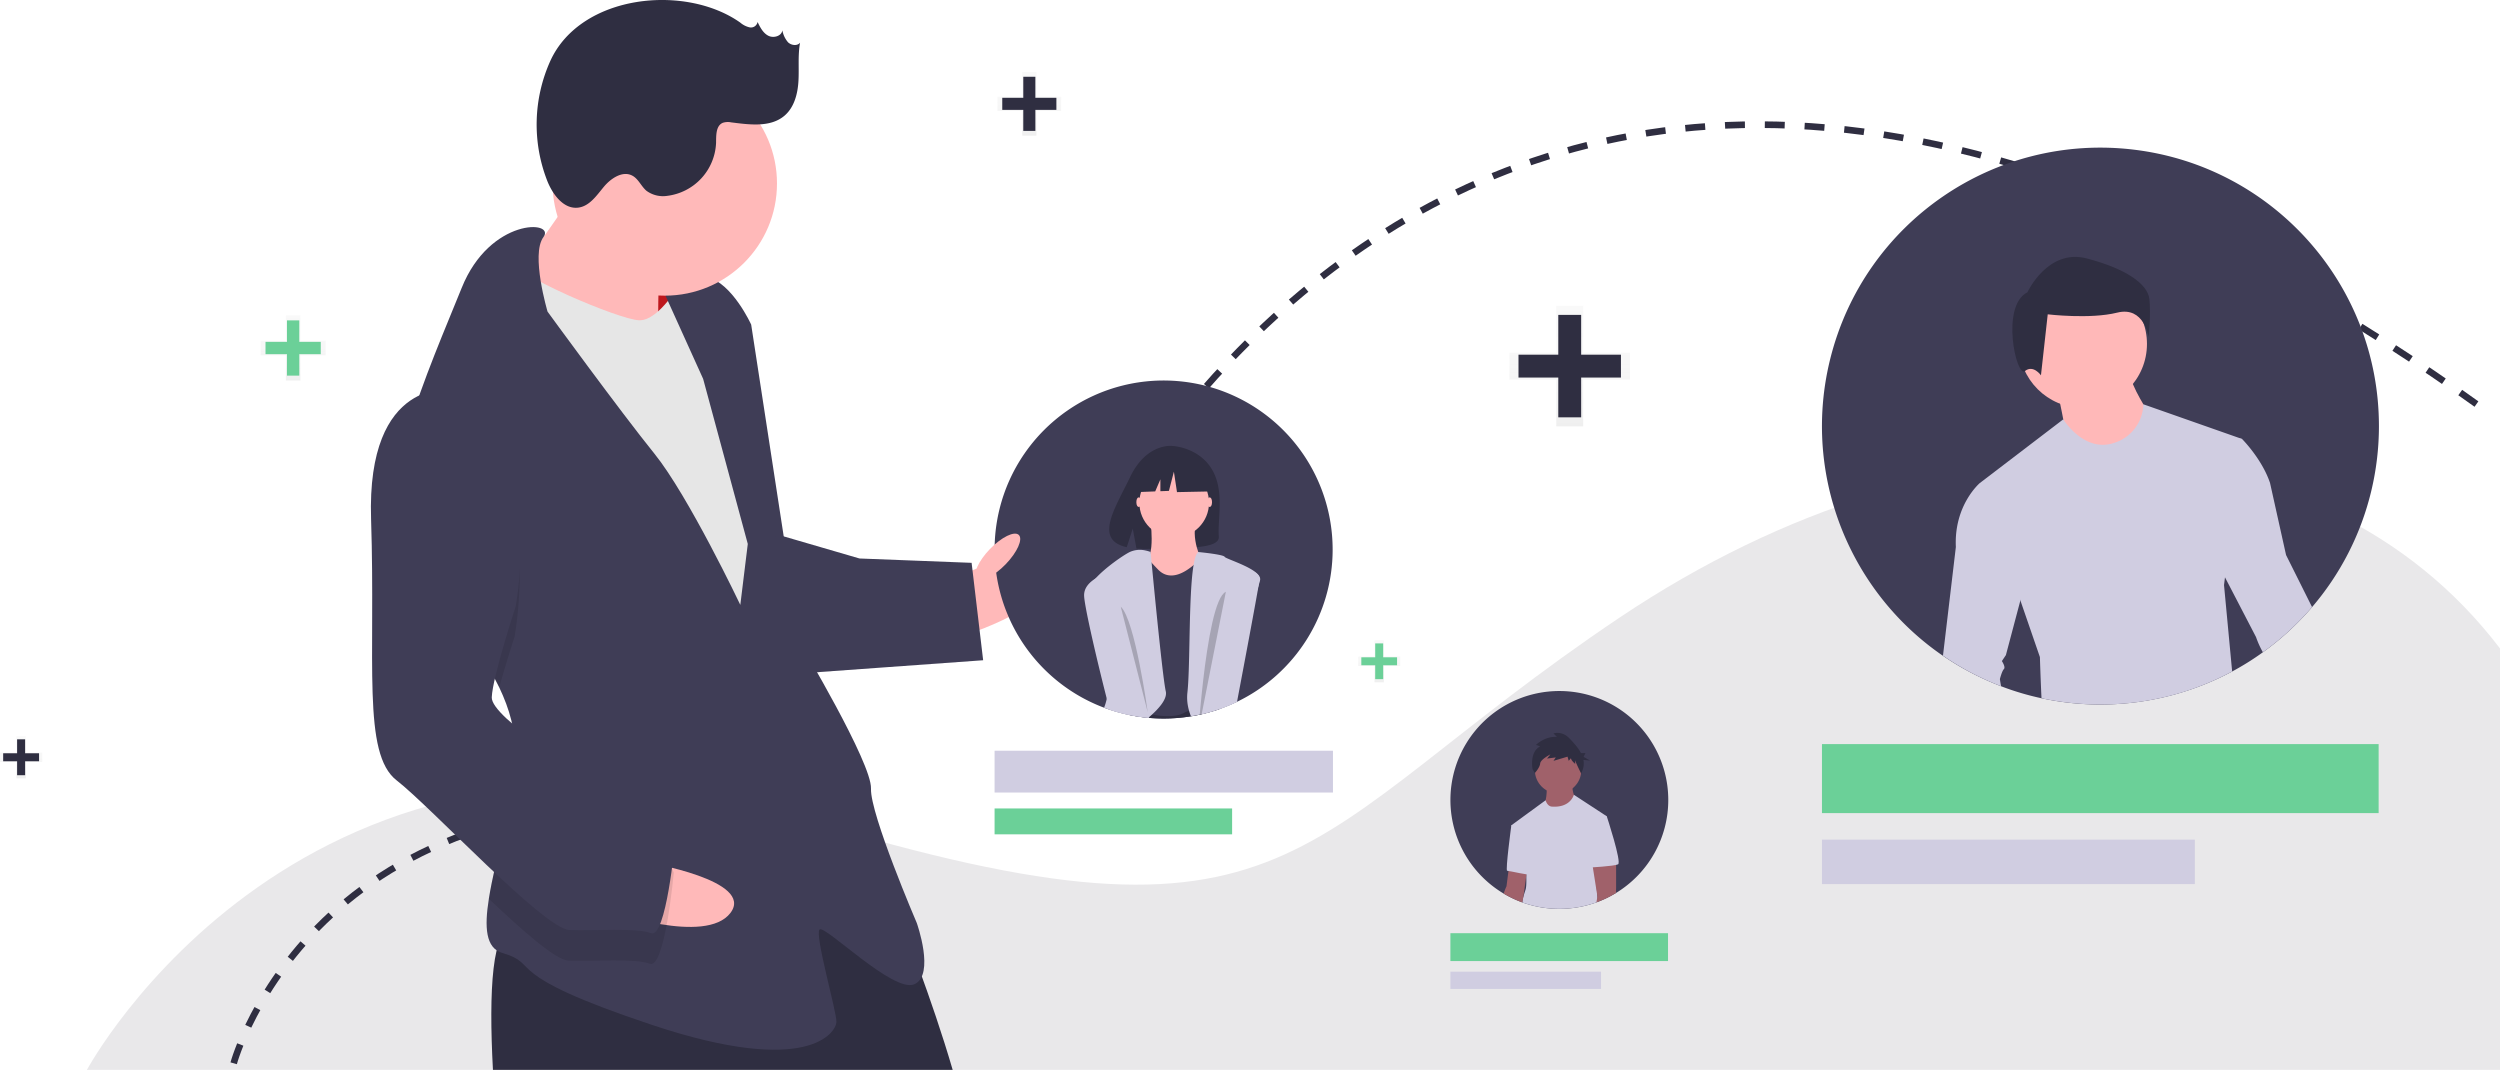 <svg xmlns="http://www.w3.org/2000/svg" xmlns:xlink="http://www.w3.org/1999/xlink" width="3767.918" height="1612.478" viewBox="0 0 3767.918 1612.478">
  <defs>
    <linearGradient id="linear-gradient" x1="0.5" y1="1" x2="0.5" gradientUnits="objectBoundingBox">
      <stop offset="0" stop-color="gray" stop-opacity="0.251"/>
      <stop offset="0.54" stop-color="gray" stop-opacity="0.122"/>
      <stop offset="1" stop-color="gray" stop-opacity="0.102"/>
    </linearGradient>
  </defs>
  <g id="Group_182" data-name="Group 182" transform="translate(-5170 -1539.522)">
    <path id="Path_656" data-name="Path 656" d="M3570.181-3564.845s586.7-1514.368,2179.348-370.195" transform="translate(3162 6090)" fill="none" stroke="#2f2e41" stroke-width="10" stroke-dasharray="30"/>
    <path id="Path_449" data-name="Path 449" d="M454.089-4633.141V-3998H-3182.829s326.134-607.883,1079.8-378.137,731.135,31.152,1230.447-303.732S182.194-4990.272,454.089-4633.141Z" transform="translate(8483.828 7150)" fill="#e9e8ea"/>
    <g id="Group_111" data-name="Group 111" transform="translate(8435.638 4782)">
      <g id="Group_109" data-name="Group 109" transform="translate(-1762.26 -3133.97)" opacity="0.5">
        <path id="Path_542" data-name="Path 542" d="M889.713,214.291H852.44V177.03H831.014v37.261H793.74v21.438h37.273v37.261H852.44V235.729h37.273Z" transform="translate(-793.74 -177.03)" fill="url(#linear-gradient)"/>
      </g>
      <rect id="Rectangle_124" data-name="Rectangle 124" width="18.211" height="81.577" transform="translate(-1723.379 -3126.784)" fill="#2f2e41"/>
      <rect id="Rectangle_125" data-name="Rectangle 125" width="18.211" height="81.577" transform="translate(-1673.485 -3095.089) rotate(90)" fill="#2f2e41"/>
    </g>
    <g id="Group_181" data-name="Group 181" transform="translate(7325.083 5149.025)">
      <g id="Group_109-2" data-name="Group 109" transform="translate(-1762.26 -3133.97)" opacity="0.5">
        <path id="Path_542-2" data-name="Path 542" d="M891.7,215.062H853.653V177.03H831.784v38.032H793.74v21.881h38.044v38.032h21.869V236.943H891.7Z" transform="translate(-793.74 -177.03)" fill="url(#linear-gradient)"/>
      </g>
      <rect id="Rectangle_124-2" data-name="Rectangle 124" width="18.587" height="83.263" transform="translate(-1722.575 -3126.636)" fill="#6bd098"/>
      <rect id="Rectangle_125-2" data-name="Rectangle 125" width="18.587" height="83.263" transform="translate(-1671.65 -3094.285) rotate(90)" fill="#6bd098"/>
    </g>
    <g id="Group_179" data-name="Group 179" transform="translate(6932.26 5783)">
      <g id="Group_109-3" data-name="Group 109" transform="translate(-1762.26 -3133.97)" opacity="0.5">
        <path id="Path_542-3" data-name="Path 542" d="M857.387,201.741H832.668V177.03H818.459v24.711H793.74v14.217h24.719v24.711h14.209V215.958h24.719Z" transform="translate(-793.74 -177.03)" fill="url(#linear-gradient)"/>
      </g>
      <rect id="Rectangle_124-3" data-name="Rectangle 124" width="12.077" height="54.1" transform="translate(-1736.475 -3129.205)" fill="#2f2e41"/>
      <rect id="Rectangle_125-3" data-name="Rectangle 125" width="12.077" height="54.1" transform="translate(-1703.387 -3108.185) rotate(90)" fill="#2f2e41"/>
    </g>
    <g id="Group_146" data-name="Group 146" transform="translate(9207.26 5134.473)">
      <g id="Group_109-4" data-name="Group 109" transform="translate(-1762.26 -3133.97)" opacity="0.5">
        <path id="Path_542-4" data-name="Path 542" d="M975.4,247.559H904.847V177.03H864.292v70.529H793.74v40.578h70.552v70.529h40.555V288.137H975.4Z" transform="translate(-793.74 -177.03)" fill="url(#linear-gradient)"/>
      </g>
      <rect id="Rectangle_124-4" data-name="Rectangle 124" width="34.47" height="154.409" transform="translate(-1688.666 -3120.367)" fill="#2f2e41"/>
      <rect id="Rectangle_125-4" data-name="Rectangle 125" width="34.47" height="154.409" transform="translate(-1594.226 -3060.377) rotate(90)" fill="#2f2e41"/>
    </g>
    <g id="Group_180" data-name="Group 180" transform="translate(8979.26 5638.473)">
      <g id="Group_109-5" data-name="Group 109" transform="translate(-1762.26 -3133.97)" opacity="0.5">
        <path id="Path_542-5" data-name="Path 542" d="M857.1,201.629H832.492v-24.6H818.347v24.6H793.74v14.153h24.607v24.6h14.145v-24.6H857.1Z" transform="translate(-793.74 -177.03)" fill="url(#linear-gradient)"/>
      </g>
      <rect id="Rectangle_124-5" data-name="Rectangle 124" width="12.022" height="53.855" transform="translate(-1736.592 -3129.225)" fill="#6bd098"/>
      <rect id="Rectangle_125-5" data-name="Rectangle 125" width="12.022" height="53.855" transform="translate(-1703.653 -3108.302) rotate(90)" fill="#6bd098"/>
    </g>
    <g id="Group_176" data-name="Group 176" transform="translate(1176 -5.961)">
      <path id="Path_625" data-name="Path 625" d="M884.481,688.182a419.624,419.624,0,0,1-174.92,340.889,413.2,413.2,0,0,1-46.31,28.967,420.762,420.762,0,0,1-287.335,40.332,410.7,410.7,0,0,1-60.98-18.123C116.833,1004.523,6.353,792.908,57.461,587.077S305.2,245.887,515.716,271.622,884.464,476.1,884.481,688.182Z" transform="translate(6694.972 1499.5)" fill="#3f3d56"/>
      <circle id="Ellipse_71" data-name="Ellipse 71" cx="96.516" cy="96.516" r="96.516" transform="translate(7036.811 1967.281)" fill="#ffb8b8"/>
      <path id="Path_626" data-name="Path 626" d="M140.786,390.08s12.065,57.306,12.065,63.339S210.157,486.6,210.157,486.6l51.274-9.048,18.1-54.291s-30.161-45.242-30.161-63.339Z" transform="translate(6954.839 1747.614)" fill="#ffb8b8"/>
      <path id="Path_627" data-name="Path 627" d="M290.9,825.2A419.89,419.89,0,0,1,202,815.731c-1.449-29.525-2.414-62.057-2.414-62.057L170.17,668.331,109.115,491.3l125.711-95.964s31.122,50.693,76.355,35.615A62.408,62.408,0,0,0,355.45,372.64l148.774,52.29-25.7,208.529-1.448,11.661L489.332,775.4A417.589,417.589,0,0,1,290.9,825.2Z" transform="translate(6868.891 1782.138)" fill="#d0cde1"/>
      <path id="Path_628" data-name="Path 628" d="M144.988,366.2s30.644-66.394,89.377-51.073,91.931,38.3,94.485,61.287-1.277,57.457-1.277,57.457-6.384-47.242-47.242-37.028-104.7,2.554-104.7,2.554L165.417,491.33s-11.491-16.6-24.259-6.384S104.129,386.631,144.988,366.2Z" transform="translate(6904.642 1619.837)" fill="#2f2e41"/>
      <path id="Path_629" data-name="Path 629" d="M94.135,664.889l19.423-163.778c-3.008-63.357,36.209-96.521,36.209-96.521H195l33.164,111.6-17.343,65.437L188.985,663.96l-6.053,9.062s6.053,9.025,3.008,12.07c-3.008,3.008-6.016,15.078-6.016,15.078s.631,4.308,1.745,10.733a415.864,415.864,0,0,1-87.534-46.013Z" transform="translate(6828.237 1868.843)" fill="#d0cde1"/>
      <path id="Path_630" data-name="Path 630" d="M362.961,646.733A419.078,419.078,0,0,1,288.8,714.844a140.1,140.1,0,0,1-10.324-22.914L231.679,601.87l-31.6-60.757,6.016-156.833,51.287,9.062S287.534,423.5,299.6,459.707l24.14,108.554,39.18,78.435Z" transform="translate(7115.736 1813.726)" fill="#d0cde1"/>
    </g>
    <g id="Group_178" data-name="Group 178" transform="translate(1171 1818)">
      <path id="Path_631" data-name="Path 631" d="M925.4,367.669a164.043,164.043,0,0,1-78.842,140.266c-2.906,1.772-5.869,3.443-8.891,5.041-4.5,2.383-9.138,4.562-13.874,6.494v.015c-1.511.625-3.022,1.22-4.547,1.787-.712.276-1.438.552-2.165.814a165.249,165.249,0,0,1-92.992,5.535,162.33,162.33,0,0,1-18.668-5.521h-.015a163.474,163.474,0,0,1-22.518-10.14q-2.833-1.525-5.579-3.182c-1.279-.755-2.528-1.525-3.777-2.31A164.173,164.173,0,1,1,925.4,367.669Z" transform="translate(5587.972 559.5)" fill="#3f3d56"/>
      <path id="Path_632" data-name="Path 632" d="M698.758,300s.972,25.266-4.859,31.1,29.153,26.238,29.153,26.238L743.46,325.27s-7.774-13.6-5.831-25.266Z" transform="translate(5631.531 603.2)" fill="#a0616a"/>
      <circle id="Ellipse_72" data-name="Ellipse 72" cx="34.984" cy="34.984" r="34.984" transform="translate(6312.311 847.326)" fill="#a0616a"/>
      <path id="Path_633" data-name="Path 633" d="M789.993,464.436q.327,4.053.639,8.106c-.712.276-1.438.552-2.165.814a165.246,165.246,0,0,1-92.992,5.535,162.311,162.311,0,0,1-18.668-5.521l-.015.131a.2.2,0,0,1,0-.131,39.6,39.6,0,0,1,1.656-8.731v-.015c.814-2.993,1.918-6.45,3.182-10.271,1.366-4.082,1.453-13,1.162-21.385-.029-.639-.044-1.293-.073-1.918-.116-2.717-.262-5.317-.407-7.627-.334-5.215-.683-8.92-.683-8.92l-21.385-57.341,51.646-37.714c3.051,9.893,9.588,9.545,9.588,9.545,27.719,1.9,32.818-17.245,32.978-17.869v-.015l49.613,32.455-20.4,49.554s.828,8.4,2,21.211c.174,1.889.349,3.879.552,5.956C787.363,432.868,788.743,448.543,789.993,464.436Z" transform="translate(5616.59 608.228)" fill="#d0cde1"/>
      <path id="Path_634" data-name="Path 634" d="M687.656,390.142l-1.017,7.38-.247,1.86-4.315,31.525-.029.131v.015l-1.642,8.731-.015.131a.2.2,0,0,1,0-.131,163.485,163.485,0,0,1-22.518-10.14q-2.833-1.525-5.579-3.182a101.026,101.026,0,0,1,4.271-11.041l2.964-23.07.915-7.06,25.467,4.547Z" transform="translate(5612.99 641.815)" fill="#a0616a"/>
      <path id="Path_635" data-name="Path 635" d="M676.486,341.811l-14.091,1.458s-9.232,68.51-6.317,68.51,35.956,7.774,36.928,5.831S676.486,341.811,676.486,341.811Z" transform="translate(5614.446 622.129)" fill="#d0cde1"/>
      <path id="Path_636" data-name="Path 636" d="M693.974,267.28l-6.307-2.293s13.186-13.186,31.532-12.04l-5.16-5.16s12.613-4.586,24.079,7.453c6.028,6.329,13,13.768,17.349,22.149h6.754l-2.819,5.638,9.866,5.638-10.126-1.013a28.447,28.447,0,0,1-.958,14.6l-2.293,6.306s-9.173-18.346-9.173-20.639v5.733s-6.307-5.16-6.307-8.6l-3.44,4.013-1.72-6.307-21.213,6.307,3.44-5.16-13.186,1.72,5.16-6.307s-14.906,7.453-15.479,13.76-8.026,14.333-8.026,14.333l-3.44-5.733S677.349,275.879,693.974,267.28Z" transform="translate(5626.328 579.169)" fill="#2f2e41"/>
      <path id="Path_637" data-name="Path 637" d="M779.933,428.952c-2.906,1.772-5.869,3.443-8.891,5.041-4.5,2.383-9.138,4.562-13.874,6.494v.015c-1.511.625-3.022,1.22-4.547,1.787-.712.276-1.438.552-2.165.814l1.525-8.92-6.915-43.947-.872-5.506,3.472-.654,32.484-6.145v39.85S780.239,422.095,779.933,428.952Z" transform="translate(5654.601 638.483)" fill="#a0616a"/>
      <path id="Path_638" data-name="Path 638" d="M748.627,331.777l18.95,2.429s22.837,69.482,17.006,72.4-43.73,4.859-43.73,4.859Z" transform="translate(5653.087 617.586)" fill="#d0cde1"/>
    </g>
    <rect id="Rectangle_282" data-name="Rectangle 282" width="839" height="104" transform="translate(7916 2661)" fill="#6bd098"/>
    <rect id="Rectangle_284" data-name="Rectangle 284" width="328" height="42" transform="translate(7356 2946)" fill="#6bd098"/>
    <rect id="Rectangle_286" data-name="Rectangle 286" width="510" height="63" transform="translate(6669 2671)" fill="#d0cde1"/>
    <rect id="Rectangle_283" data-name="Rectangle 283" width="562" height="67" transform="translate(7916 2805)" fill="#d0cde1"/>
    <rect id="Rectangle_285" data-name="Rectangle 285" width="227" height="26" transform="translate(7356 3004)" fill="#d0cde1"/>
    <rect id="Rectangle_287" data-name="Rectangle 287" width="358" height="39" transform="translate(6669 2758)" fill="#6bd098"/>
    <path id="Path_657" data-name="Path 657" d="M3387-3767.5s126.65-472.793,799.061-377.137" transform="translate(2135.204 6909.534)" fill="none" stroke="#2f2e41" stroke-width="10" stroke-dasharray="30"/>
    <g id="Group_175" data-name="Group 175" transform="translate(-1367.096 752.573)">
      <rect id="Rectangle_281" data-name="Rectangle 281" width="107.608" height="138.353" transform="translate(7594.653 1315.614) rotate(-177.779)" fill="#bd171d"/>
      <path id="Path_641" data-name="Path 641" d="M244.75,342.21s148.907-71.146,146.525-9.7-150.1,101.868-150.1,101.868Z" transform="translate(7732.792 1315.163)" fill="#ffb9b9"/>
      <path id="Path_642" data-name="Path 642" d="M715.212,487.372s45.8,114.554,77.091,222.167H99.408c-6.481-120.632-1.293-215.332,30.9-214.084C214.79,498.731,545.709,296.19,715.212,487.372Z" transform="translate(7180.631 1689.888)" fill="#2f2e41"/>
      <path id="Path_645" data-name="Path 645" d="M223.294,187.821s-81.868,127.59-113.781,157.121,57.87,94.548,57.87,94.548l160.695,21.616s-2.022-146.227,6.255-161.29S223.294,187.821,223.294,187.821Z" transform="translate(7201.143 855.817)" fill="#ffb9b9"/>
      <path id="Path_646" data-name="Path 646" d="M404.667,250.213s-33.1,60.253-63.827,59.061-189.63-68.89-196.417-92.229S91.789,384.229,91.789,384.229l388.835,684.288,94.846-65.551L529.513,601.2,491.77,384.357Z" transform="translate(7159.446 960.373)" fill="#e6e6e6"/>
      <path id="Path_647" data-name="Path 647" d="M226.434,899.292c15.511,32.447,25.2,66.283,23.855,100.921-.06,1.536-.119,3.072-.256,4.605-3.68,71.086-29.867,153.3-39.262,213.086-6.817,42.888-4.877,74.193,20.221,81.551,60.848,17.744-8.872,30.424,226.543,108.781s276.5,10.722,277.093-4.639-33.339-132.058-25.361-139.44,111.633,96.634,142.951,82.464,3.574-92.166,3.574-92.166-70.55-164.268-69.061-202.671S679.863,832.263,679.863,832.263L606.163,352.5s-28.339-62.635-66.444-71.805S470,293.371,470,293.371L533.763,434.3l67.274,248.754-11.254,91.868s-78.231-164.566-129.612-228.1S299.242,332.9,299.242,332.9s-25.576-86.3-6.269-112.085c19.31-25.865-80.536-29.737-123.108,76.3-22.563,56.2-59.2,140.007-82.145,218.038-20.449,69.127-30.109,133.75-9.85,170.689C108.834,742.271,186.725,816.447,226.434,899.292Z" transform="translate(7063.094 923.703)" fill="#3f3d56"/>
      <path id="Path_648" data-name="Path 648" d="M77.87,455.345c30.964,56.43,108.855,130.6,148.564,213.446,10.372-37.366,23.024-76.028,23.024-76.028s48.529-259.647-95.018-326.75A96.07,96.07,0,0,0,87.72,284.656C67.271,353.782,57.611,418.407,77.87,455.345Z" transform="translate(7063.094 1154.204)" opacity="0.1"/>
      <path id="Path_649" data-name="Path 649" d="M196.221,301.411l121.7,35.487,168.971,6.552,17.383,146.823-277.692,20S157.222,315.286,196.221,301.411Z" transform="translate(7514.589 1291.771)" fill="#3f3d56"/>
      <path id="Path_650" data-name="Path 650" d="M189.981,403.451s162.805,27.011,125.647,76-181.385-2.515-181.385-2.515Z" transform="translate(7322.386 1683.398)" fill="#ffb9b9"/>
      <path id="Path_651" data-name="Path 651" d="M135.727,370.725c-3.68,71.086-29.867,153.3-39.262,213.085,51.864,49.086,101.183,92.382,119.77,93.1,38.4,1.489,100.144-3.809,122.888,4.766s36.083-137.057,36.083-137.057-13.574-46.679-74.124-72.1C260.213,455.317,181.872,408.664,135.727,370.725Z" transform="translate(7177.398 1557.796)" opacity="0.1"/>
      <path id="Path_652" data-name="Path 652" d="M182.947,256.545S52.975,236.121,60,451.77,46.3,805.072,98.57,845.56s222.075,223.989,260.478,225.478,100.144-3.808,122.888,4.765,36.083-137.057,36.083-137.057-13.574-46.68-74.126-72.1-203.2-115.568-202.012-146.29,36.083-137.057,36.083-137.057S326.494,323.647,182.947,256.545Z" transform="translate(7036.375 1117.589)" fill="#3f3d56"/>
      <circle id="Ellipse_95" data-name="Ellipse 95" cx="169.098" cy="169.098" r="169.098" transform="translate(7369.95 894.368)" fill="#ffb9b9"/>
      <path id="Path_653" data-name="Path 653" d="M418.352,168.916a32.652,32.652,0,0,0,14.218,7.135,10.146,10.146,0,0,0,11.758-8.145c3.869,8.023,8.234,16.575,16.133,20.691s20.113.665,21.252-8.17a37.281,37.281,0,0,0,8.581,18.113c4.9,4.673,13.788,5.852,18.067.6-3.459,18.9-1.324,38.345-2.41,57.532s-6.2,39.529-20.7,52.146c-21.141,18.4-52.933,13.859-80.742,10.373a24.51,24.51,0,0,0-12.653.692c-10.413,4.436-9.94,18.931-10.081,30.249a84.049,84.049,0,0,1-73.6,79.814,42.132,42.132,0,0,1-31.314-7.642c-7.9-6.693-11.929-17.6-20.977-22.628-14.717-8.178-32.567,3.749-43.327,16.7s-21.365,28.879-38.035,31.25c-22.046,3.135-38.838-19.333-47.076-40.021a233.3,233.3,0,0,1,4.637-181.278C178.118,125.983,335.367,110.115,418.352,168.916Z" transform="translate(7234.557 652.185)" fill="#2f2e41"/>
    </g>
    <g id="Group_177" data-name="Group 177" transform="translate(751 1142.007)">
      <path id="Path_611" data-name="Path 611" d="M839.544,666.227A254.762,254.762,0,0,1,695.39,895.766c.025-.023.025-.023,0,0a248.073,248.073,0,0,1-23.759,9.986c-1.285.5-2.592.947-3.922,1.375-2.7.969-5.455,1.848-8.228,2.682q-8.555,2.637-17.357,4.666H642.1l-.158.045-.361.068c-.766.18-1.555.361-2.344.518q-6.56,1.454-13.254,2.5a252.757,252.757,0,0,1-41.161,3.336c-7.394,0-14.742-.316-21.978-.947a10.193,10.193,0,0,1-1.172-.113,255.708,255.708,0,0,1-58.292-12.24c-2.8-.947-5.59-1.938-8.34-3a254.738,254.738,0,1,1,344.5-238.42Z" transform="translate(5587.972 559.5)" fill="#3f3d56"/>
      <path id="Path_612" data-name="Path 612" d="M429.639,531.97s59.743-26.033,87.8,1.467S442.312,551.883,429.639,531.97Z" transform="translate(5712.896 696.615)" fill="#3f3d56"/>
      <path id="Path_613" data-name="Path 613" d="M561.6,490.822c-20.077-33.924-59.8-35.505-59.8-35.505s-38.706-4.95-63.536,46.717c-23.143,48.158-55.084,94.655-5.142,105.929l9.021-28.077,5.587,30.167a195.388,195.388,0,0,0,21.368.365c53.483-1.727,104.418.505,102.778-18.687C569.7,566.219,580.917,523.464,561.6,490.822Z" transform="translate(5684.096 614.302)" fill="#2f2e41"/>
      <path id="Path_614" data-name="Path 614" d="M555.008,636.387c1.33-.428,2.637-.879,3.922-1.375l-.293-.406-3.629-.2-23.488-1.262H531.5l-3.945-.2-18.687-1.014-40.687-2.209-21.8-1.172-1.1-.068h-.271l-15.351-.834-5-.271L419.9,644.817a246.9,246.9,0,0,0,29.078,4.328,10.255,10.255,0,0,0,1.172.113c7.236.631,14.584.947,21.978.947a252.73,252.73,0,0,0,41.161-3.336q6.695-1.048,13.254-2.5c.789-.158,1.578-.338,2.344-.518l.361-.068.158-.045h.023q8.791-2.029,17.357-4.666Z" transform="translate(5700.675 830.24)" fill="#2f2e41"/>
      <path id="Path_615" data-name="Path 615" d="M441.148,511.291s9.052,59.743-9.052,66.985S468.3,616.3,468.3,616.3h30.777L519,574.656s-18.1-32.587-7.242-63.364S441.148,511.291,441.148,511.291Z" transform="translate(5711.343 667.507)" fill="#ffb8b8"/>
      <path id="Path_616" data-name="Path 616" d="M554.368,763.305v-211.8s-2.3-21.753-20.535-16.095a34.352,34.352,0,0,0-5.41,2.254,62.514,62.514,0,0,0-8.611,5.613c-1.037.789-2.1,1.646-3.2,2.57-.09.068-.18.158-.271.225-34.4,28.966-50.673,9.062-54.3,5.432-1.33-1.307-4.8-5.027-8.7-9.219v-.023c-1.691-1.8-3.449-3.7-5.117-5.545-5.162-5.568-9.715-10.549-9.715-10.549l-18.1,14.472,4.418,109.731,1.037,25.877v.023l.338,8.047v.045l2.818,70.194.428,10.594a192.357,192.357,0,0,0,18.642,4.914c1.848.383,3.809.766,5.816,1.127,15.689,2.84,35.435,4.305,47.968-2.434a44.535,44.535,0,0,1,7.934-3.314,55.114,55.114,0,0,1,16.816-2.322c1.217.023,2.412.068,3.607.135h.022a81.308,81.308,0,0,1,15.892,2.728Z" transform="translate(5701.315 703.321)" fill="#3f3d56"/>
      <path id="Path_617" data-name="Path 617" d="M501.894,758.443A110.253,110.253,0,0,1,488.256,773c-1.533,1.4-3.066,2.75-4.621,4.08-.316.27-.631.518-.947.789a255.7,255.7,0,0,1-58.292-12.24c-2.8-.947-5.59-1.938-8.34-3a84.159,84.159,0,0,0,4.08-13.593c12.465-58.427-23.781-147.1-26.937-161.328-1.15-5.117,3.088-12.217,9.873-19.769,14.81-16.433,41.747-35.007,51.687-39.966a37.311,37.311,0,0,1,24.007-2.209h.023a43.3,43.3,0,0,1,7.371,2.209V528c.023.338.271,2.908.7,7.3.225,2.412.5,5.342.834,8.769v.023c.609,6.4,1.375,14.381,2.277,23.488v.023c5.432,56.105,15.26,153.755,19.093,170.368C510.482,744.13,507.326,751.253,501.894,758.443Z" transform="translate(5666.96 701.511)" fill="#d0cde1"/>
      <path id="Path_618" data-name="Path 618" d="M506.246,763.305c1.33-.428,2.637-.879,3.922-1.375a247.978,247.978,0,0,0,23.759-9.986c-11.586-33.857,22.654-141.492,32.459-174.808v-.045c1.15-3.9,1.961-6.785,2.322-8.385,3.629-16.3-51.6-31.671-53.4-35.3-1.4-2.75-23.826-5.523-34.4-6.672-3.269-.361-5.41-.564-5.41-.564-2.8,2.164-4.937,8.385-6.6,17.424-.158.721-.293,1.488-.406,2.254-1.195,6.988-2.119,15.441-2.863,24.931-4.1,51.755-2.705,133.535-6.447,167.212a68.574,68.574,0,0,0,.924,20.851,65.469,65.469,0,0,0,1.578,6.6,77.306,77.306,0,0,0,2.84,8.34q6.695-1.048,13.254-2.5c.789-.158,1.578-.338,2.344-.518l.361-.068.158-.045h.022q8.791-2.029,17.357-4.666Z" transform="translate(5749.438 703.321)" fill="#d0cde1"/>
      <ellipse id="Ellipse_68" data-name="Ellipse 68" cx="3.621" cy="7.242" rx="3.621" ry="7.242" transform="translate(6238.485 1147.117)" fill="#ffb8b8"/>
      <ellipse id="Ellipse_69" data-name="Ellipse 69" cx="3.621" cy="7.242" rx="3.621" ry="7.242" transform="translate(6131.672 1147.117)" fill="#ffb8b8"/>
      <path id="Path_619" data-name="Path 619" d="M494.082,750.212c1.33-.428,2.637-.879,3.922-1.375a247.978,247.978,0,0,0,23.759-9.986.083.083,0,0,0,.022.068.136.136,0,0,1,.023-.09c13.525-71.411,27.861-147.8,32.414-174.786V564c.789-4.689,1.285-7.867,1.42-9.287,1.8-18.1-43.46-18.1-43.46-18.1l-7.213,36.449-10.887,55.069L490.34,647.04l-19.769,99.926-.631,3.2-1.465,7.394h.023q8.791-2.029,17.357-4.666Z" transform="translate(5761.602 716.415)" fill="#d0cde1"/>
      <path id="Path_620" data-name="Path 620" d="M486.61,759.948a255.708,255.708,0,0,1-58.292-12.24c-1.42-5.477-2.84-11.023-4.26-16.59-17.6-69.089-34.173-142.191-34.173-155.9,0-11.338,7.912-19.521,17.109-25.2a97.121,97.121,0,0,1,28.154-11s5.771,24.007,14.066,58.63c4.441,18.484,9.58,39.988,14.922,62.484v.023c6.221,26.1,12.736,53.513,18.777,79.12q1.454,6.222,2.885,12.263v.09a.227.227,0,0,1,.023.09l.541,2.232c.406,1.758.811,3.494,1.195,5.207.09.293.158.586.225.9a10.2,10.2,0,0,1-1.172-.113Z" transform="translate(5663.039 719.437)" fill="#d0cde1"/>
      <path id="Path_621" data-name="Path 621" d="M414.379,562.713l40.734,159.3S436.1,582.626,414.379,562.713Z" transform="translate(5693.757 749.151)" opacity="0.2"/>
      <path id="Path_622" data-name="Path 622" d="M461.325,637.45l13.254-2.57v.068Q468.02,636.4,461.325,637.45Z" transform="translate(5752.634 839.659)" opacity="0.2"/>
      <path id="Path_623" data-name="Path 623" d="M506.562,552.78l-10.887,55.069-3.742,18.912-19.746,99.926h-.023l-.609,3.2h-.023l-1.443,7.394h-.023l-.158.045-.361.068-2.344.451c.2-2.525.451-5.23.721-8.093.09-1.059.18-2.141.293-3.268,4.238-46.052,13.277-125.6,27.455-158.917C499.011,559.723,502.64,554.448,506.562,552.78Z" transform="translate(5760.009 736.694)" opacity="0.2"/>
      <circle id="Ellipse_70" data-name="Ellipse 70" cx="52.502" cy="52.502" r="52.502" transform="translate(6136.198 1102.761)" fill="#ffb8b8"/>
      <path id="Path_624" data-name="Path 624" d="M484.623,356.482l-39.242-20.555-54.192,8.408-11.212,49.521,27.911-1.073,7.8-18.193v17.893l12.878-.5,7.475-28.966,4.673,30.834,45.781-.933Z" transform="translate(5752.195 745.371)" fill="#2f2e41"/>
    </g>
    <ellipse id="Ellipse_96" data-name="Ellipse 96" cx="16.5" cy="45.5" rx="16.5" ry="45.5" transform="matrix(-0.719, -0.695, 0.695, -0.719, 6654.12, 2422.652)" fill="#ffb9b9"/>
  </g>
</svg>
